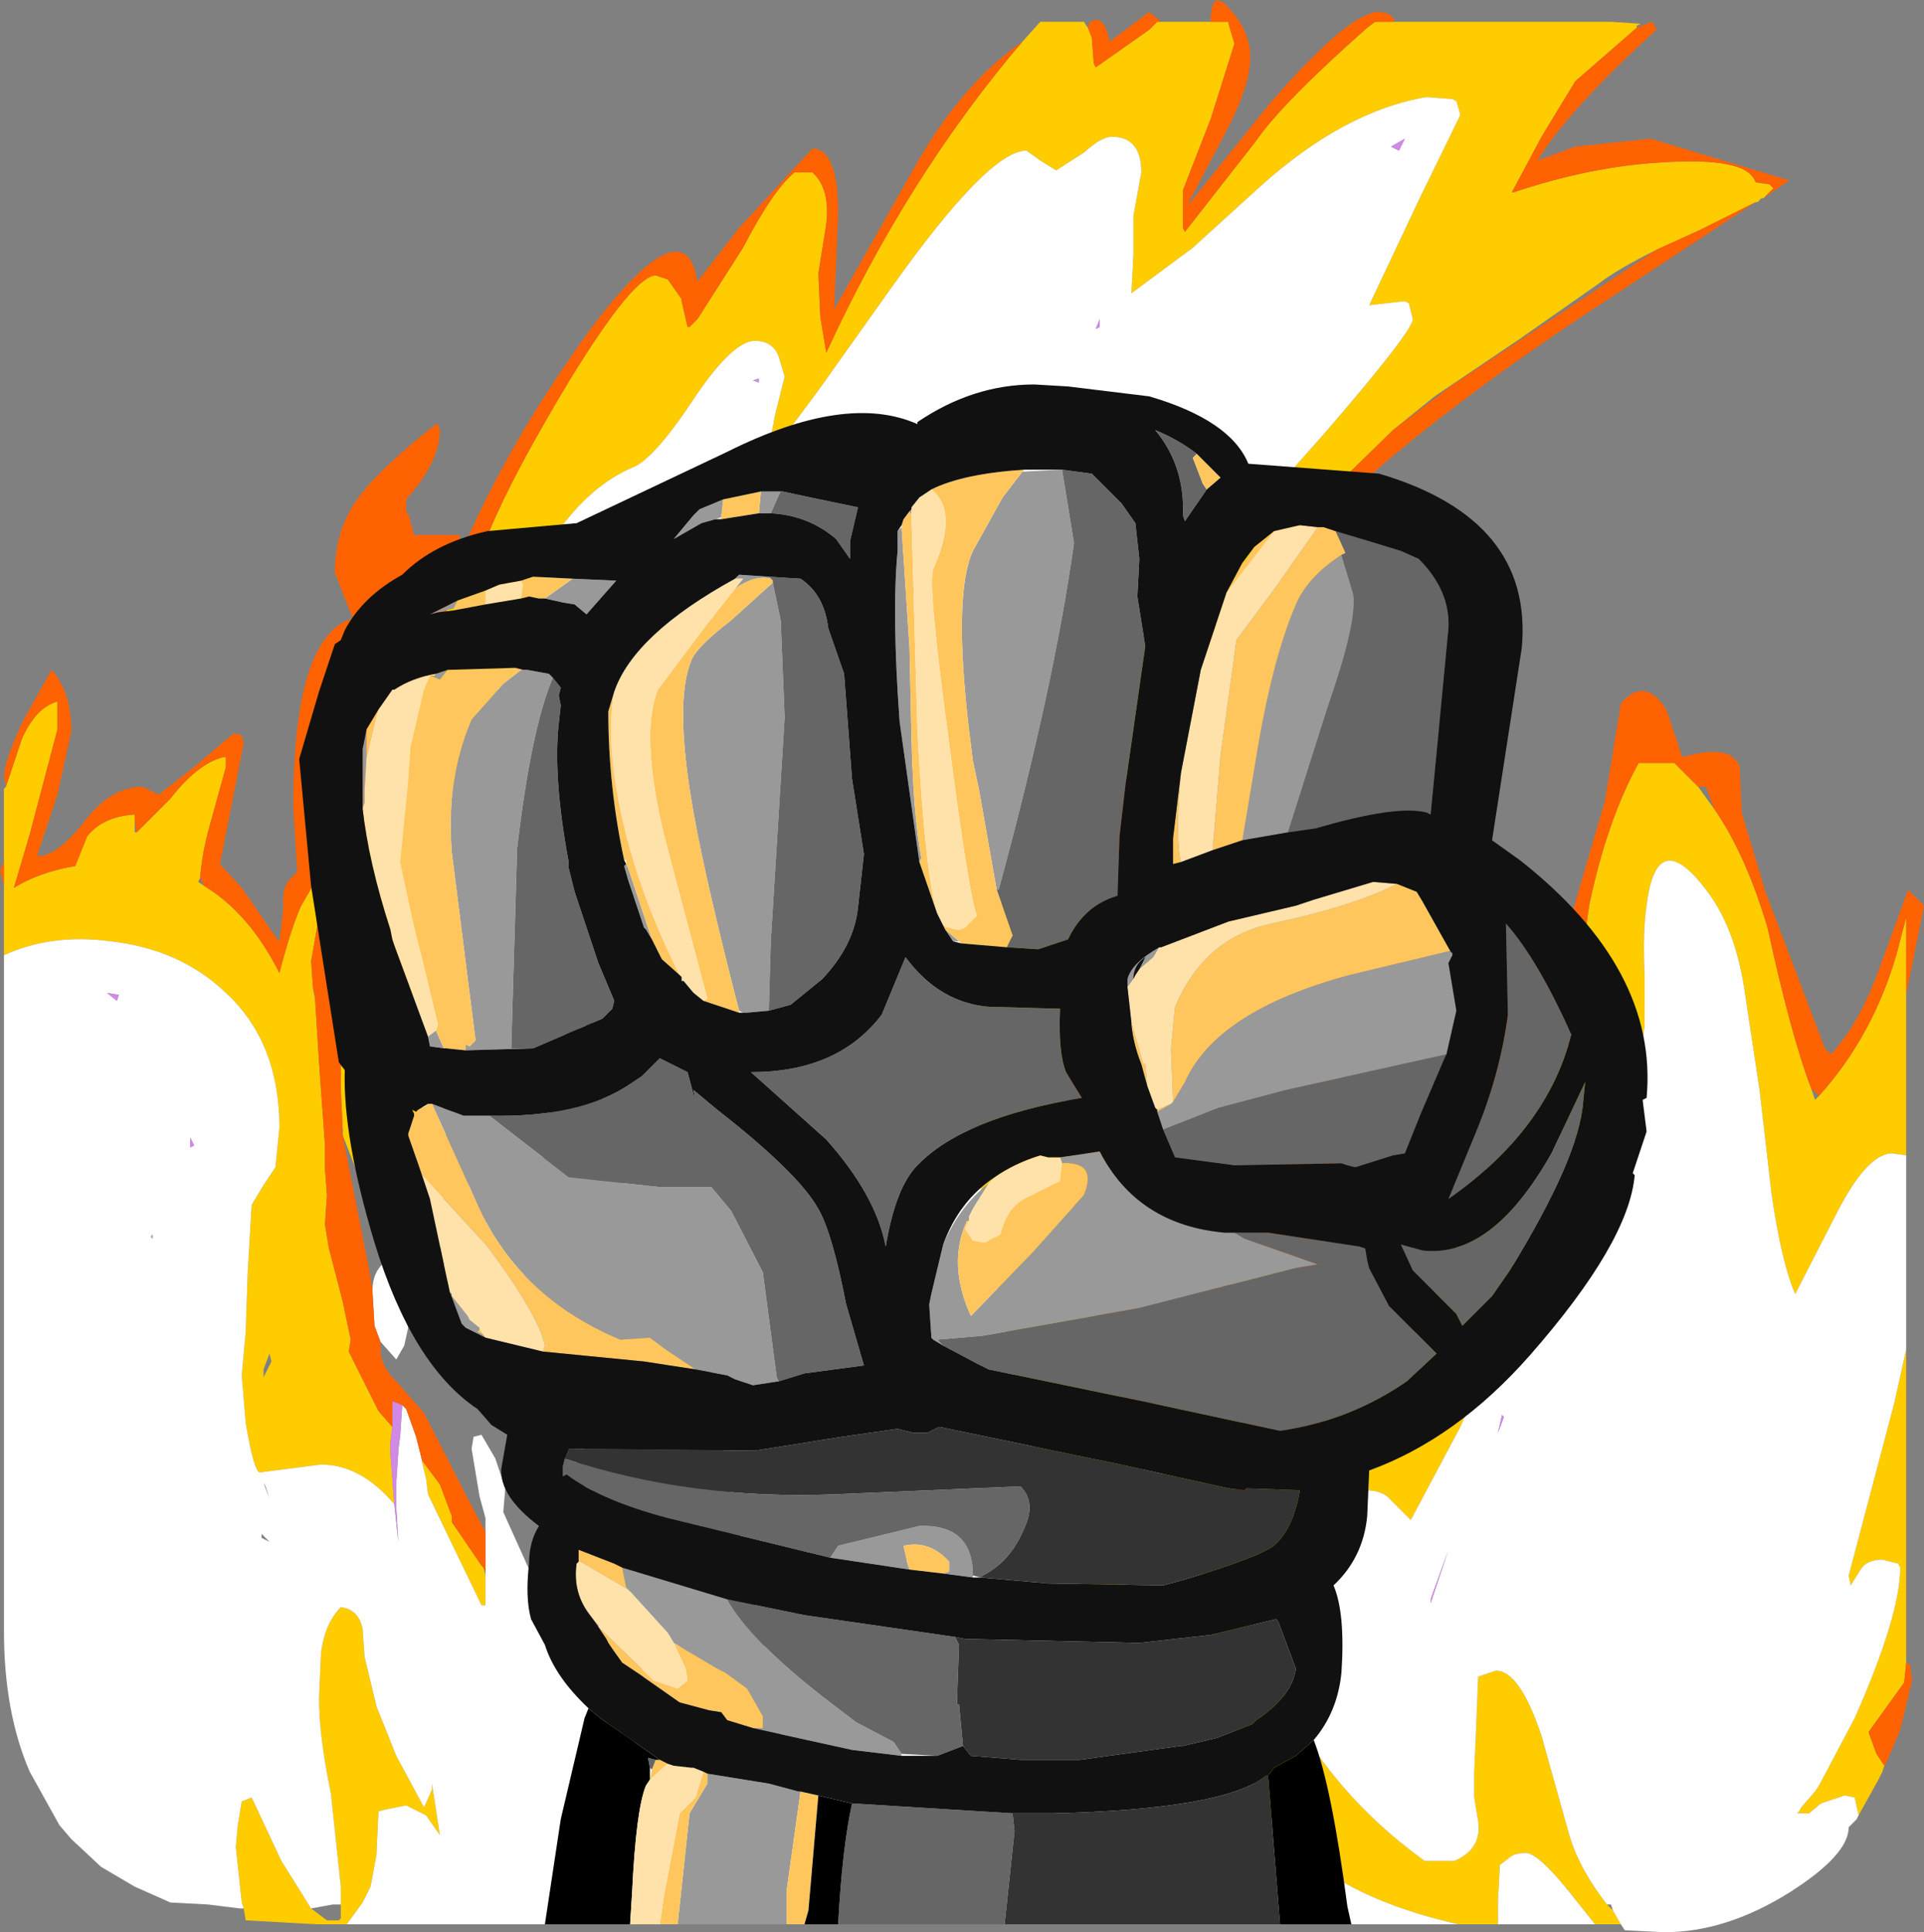 <?xml version="1.0" encoding="UTF-8" standalone="no"?>
<svg xmlns:ffdec="https://www.free-decompiler.com/flash" xmlns:xlink="http://www.w3.org/1999/xlink" ffdec:objectType="shape" height="48.75px" width="48.55px" xmlns="http://www.w3.org/2000/svg">
  <rect width="100%" height="100%" fill="#808080" stroke="none"/>
  <g transform="matrix(1.0, 0.0, 0.0, 1.0, 0.1, 0.55)">
    <path d="M35.05 0.0 L40.1 0.0 40.55 0.0 41.3 0.05 41.2 0.1 41.2 0.15 39.65 1.5 38.8 2.9 38.05 4.3 38.1 4.3 Q40.05 3.65 41.8 3.55 44.0 3.4 44.2 4.05 L44.55 4.1 44.65 4.2 44.4 4.45 44.35 4.45 44.25 4.55 44.2 4.55 42.8 5.25 41.7 5.75 Q40.7 6.25 40.25 6.6 L38.25 8.0 36.1 9.45 35.05 10.3 32.85 12.45 30.35 15.5 Q28.4 17.9 27.5 21.85 26.9 24.45 26.85 27.0 L26.85 27.25 26.85 27.5 Q26.85 29.9 27.45 32.35 L28.6 36.0 29.25 34.3 29.7 33.3 Q30.05 32.6 30.55 32.2 L31.75 31.25 Q32.6 30.8 32.6 31.65 L32.35 32.3 31.85 33.5 Q31.05 35.4 31.05 37.1 L31.05 37.4 31.4 37.1 31.75 36.85 32.25 36.5 33.4 35.2 34.55 33.85 34.85 34.05 34.95 34.2 35.0 34.25 35.05 34.15 36.3 31.75 37.35 29.2 37.75 26.65 Q37.95 25.05 38.65 24.25 L39.15 25.05 39.35 25.8 39.5 25.8 40.0 22.3 Q40.45 20.15 41.25 18.7 L42.15 18.7 42.75 19.3 43.15 19.85 Q43.95 21.0 44.5 22.85 45.1 25.6 45.6 26.9 L45.7 27.2 45.8 27.1 Q47.15 25.6 47.75 23.55 L48.0 22.6 48.0 24.55 48.0 28.6 47.65 28.55 Q47.0 28.55 46.2 30.15 L45.2 32.1 Q44.85 31.3 44.6 29.55 L44.3 26.95 43.9 24.3 Q43.65 22.8 42.95 21.9 41.7 20.25 41.45 22.3 41.35 22.95 41.4 24.05 L41.4 25.35 41.0 28.0 40.65 30.6 40.5 30.6 Q40.55 29.75 40.25 29.0 39.85 28.1 39.25 28.1 38.35 28.1 38.15 30.1 L38.05 31.75 37.8 33.1 36.75 35.45 35.5 37.8 34.9 37.2 Q34.7 37.05 34.35 37.05 33.65 37.05 31.75 38.95 L31.3 39.4 Q31.55 40.7 32.1 41.9 33.35 44.6 35.85 46.4 L36.6 46.4 Q37.3 46.1 37.2 45.4 L37.1 44.8 37.1 44.15 37.15 43.0 37.2 41.75 37.35 41.7 37.65 41.6 Q38.25 41.6 38.8 43.25 L39.5 45.75 Q39.75 46.6 40.45 47.5 L40.6 47.65 40.8 48.0 40.15 48.0 39.75 47.5 Q38.75 46.2 38.4 46.2 38.1 46.2 37.95 46.35 L37.75 46.5 37.7 47.4 37.7 48.0 36.7 48.0 Q34.7 47.55 33.4 46.7 L32.5 45.95 Q31.5 44.85 31.05 43.0 L30.5 40.25 30.25 39.0 30.1 38.45 Q29.55 36.6 29.0 36.5 L28.9 36.5 28.65 36.55 28.45 36.6 28.3 36.7 28.15 38.9 28.05 40.3 27.95 40.3 27.7 40.35 Q26.35 38.15 25.35 33.4 24.35 28.7 24.35 25.2 24.35 24.0 26.6 18.6 L27.2 17.25 27.35 17.05 30.2 13.9 33.35 10.35 Q35.55 7.8 35.55 7.5 L35.45 7.1 35.35 7.05 34.45 7.15 35.7 4.5 36.75 2.35 36.65 2.0 36.55 1.95 35.9 1.9 Q33.8 2.25 31.65 4.2 L30.0 5.7 28.45 6.85 28.5 5.9 28.5 4.9 28.7 3.8 Q28.7 2.9 27.95 2.9 27.7 2.9 27.25 3.3 L26.55 3.75 26.15 3.5 25.8 3.25 Q24.85 3.25 22.4 6.7 L20.55 9.3 19.25 11.05 19.45 9.95 19.7 8.95 19.55 8.45 Q19.4 8.05 18.95 8.05 18.4 8.05 17.45 9.45 16.4 11.05 15.85 11.25 14.8 11.7 13.95 12.9 L13.75 13.2 13.75 13.35 13.1 15.35 13.05 15.5 12.15 17.55 11.65 18.65 11.55 19.0 11.45 19.0 11.35 19.3 10.65 23.1 10.55 23.35 Q10.3 23.9 10.3 24.95 L10.55 25.95 10.55 27.45 10.5 28.95 10.05 26.4 Q9.65 26.65 9.35 27.8 L9.25 28.15 9.1 28.8 9.05 29.2 9.0 29.25 8.55 28.1 8.55 28.0 8.5 26.95 Q8.5 23.35 9.1 21.1 9.35 20.1 9.7 19.4 L10.3 17.2 10.5 16.55 10.55 16.3 10.6 16.25 10.65 16.2 10.7 16.1 Q11.1 14.9 11.45 14.3 L11.55 14.15 11.95 13.6 12.3 12.85 12.25 12.85 Q12.85 11.4 14.3 9.0 15.9 6.4 16.45 6.4 L16.75 6.5 17.1 7.0 17.1 7.05 17.25 7.7 17.3 7.7 17.5 7.5 18.65 5.7 Q19.4 4.25 19.95 3.8 L20.4 3.8 Q20.85 4.2 20.75 5.1 L20.55 6.35 20.6 7.45 20.75 8.35 Q22.8 3.9 25.7 0.5 L26.15 0.0 27.25 0.0 27.35 0.15 27.45 0.4 27.5 1.05 27.55 1.15 28.9 0.2 29.1 0.0 29.2 0.0 30.45 0.0 30.9 0.0 30.9 0.05 31.05 0.55 30.45 2.45 29.75 4.25 29.75 5.2 29.8 5.3 31.6 3.0 Q32.25 2.05 34.4 0.15 L34.6 0.0 35.05 0.0 M48.0 33.5 L48.0 40.5 48.0 41.4 47.95 41.9 47.05 43.15 47.25 43.7 47.45 44.0 47.4 44.15 47.3 44.35 46.8 45.25 46.7 44.8 46.45 44.75 45.85 44.95 45.55 45.2 45.25 45.2 45.3 45.15 45.35 45.05 45.7 44.65 45.8 44.5 46.7 42.8 Q47.85 40.2 47.85 39.0 L47.8 38.9 47.4 38.8 Q47.0 38.8 46.85 39.05 L46.6 39.45 46.55 39.2 47.7 34.85 48.0 33.5 M8.65 48.0 L7.9 48.0 6.1 47.9 6.05 47.6 6.0 47.45 5.85 46.05 5.9 45.5 6.0 44.9 6.25 44.8 7.0 46.4 7.75 47.6 8.15 47.9 8.45 47.9 8.5 47.85 8.5 47.5 8.5 47.05 8.25 44.7 Q7.95 43.25 7.95 42.3 L8.0 41.15 Q8.1 40.4 8.5 40.0 8.95 40.05 9.05 40.55 L9.1 41.25 9.4 42.5 9.9 43.75 10.6 45.05 10.8 44.6 10.8 44.45 11.0 45.75 10.65 45.25 10.15 45.0 9.65 45.1 9.45 45.15 9.4 46.25 9.25 47.05 9.05 47.45 8.65 48.0 M0.0 23.55 L0.0 21.8 0.0 21.2 0.0 19.35 0.05 19.3 0.45 18.1 Q0.8 17.3 1.35 17.15 L1.35 17.85 0.65 20.5 0.25 21.85 Q0.9 21.45 1.8 21.3 L2.1 20.55 Q2.5 20.05 3.3 20.0 L3.3 20.15 3.3 20.45 3.35 20.45 4.2 19.6 Q4.9 18.7 5.55 18.55 L5.6 18.55 5.6 18.8 5.2 20.25 Q5.0 20.95 4.95 21.6 L4.9 21.7 5.05 21.8 Q6.2 22.5 6.95 24.0 7.25 22.85 7.5 22.3 L7.85 21.7 7.9 22.75 7.9 22.85 7.75 23.7 7.8 24.4 7.85 24.65 7.95 26.25 8.1 28.35 8.1 28.85 8.1 28.95 8.15 29.6 8.1 30.35 8.2 30.95 8.5 32.1 8.55 32.3 8.75 33.25 8.7 33.55 9.45 35.05 9.8 35.45 9.75 35.85 9.75 36.05 9.75 36.1 9.85 37.4 Q9.0 36.4 8.0 36.4 L6.45 36.6 Q6.3 36.55 6.1 35.35 L6.0 34.15 6.1 33.05 6.15 31.55 6.25 29.85 6.55 29.35 6.85 28.9 6.95 27.9 Q6.95 25.75 5.6 24.5 4.45 23.4 2.7 23.2 1.2 23.0 0.0 23.55 M15.8 43.45 Q15.5 43.4 14.95 42.5 L15.5 43.05 15.8 43.45 M12.15 39.2 L12.15 39.95 12.05 39.95 11.35 38.5 10.7 37.15 10.65 36.75 10.55 36.35 10.55 36.3 11.0 36.9 11.3 37.7 11.3 37.85 12.05 38.95 12.1 39.0 12.15 39.2 M6.7 33.6 L6.55 34.0 6.55 34.2 6.75 33.8 6.7 33.6" fill="#ffcc00" fill-rule="evenodd" stroke="none"/>
    <path d="M48.0 28.6 L48.0 33.5 47.7 34.85 46.55 39.2 46.6 39.45 46.85 39.05 Q47.0 38.8 47.4 38.8 L47.8 38.9 47.85 39.0 Q47.85 40.2 46.7 42.8 L45.8 44.5 45.7 44.65 45.35 45.05 45.3 45.15 45.25 45.2 45.55 45.2 45.85 44.95 46.45 44.75 46.7 44.8 46.8 45.25 46.75 45.35 46.55 45.55 Q46.55 46.25 45.05 47.2 43.45 48.2 41.9 48.2 L40.9 48.15 40.8 48.0 40.6 47.65 40.55 47.5 40.45 47.5 Q39.75 46.6 39.5 45.75 L38.8 43.25 Q38.25 41.6 37.65 41.6 L37.35 41.7 37.2 41.75 37.15 43.0 37.1 44.15 37.1 44.8 37.2 45.4 Q37.3 46.1 36.6 46.4 L35.85 46.4 Q33.35 44.6 32.1 41.9 31.55 40.7 31.3 39.4 L31.75 38.95 Q33.65 37.05 34.35 37.05 34.7 37.05 34.9 37.2 L35.5 37.8 36.75 35.45 37.8 33.1 38.05 31.75 38.15 30.1 Q38.35 28.1 39.25 28.1 39.85 28.1 40.25 29.0 40.55 29.75 40.5 30.6 L40.65 30.6 41.0 28.0 41.4 25.35 41.4 24.05 Q41.35 22.95 41.45 22.3 41.7 20.25 42.95 21.9 43.65 22.8 43.9 24.3 L44.3 26.95 44.6 29.55 Q44.85 31.3 45.2 32.1 L46.2 30.15 Q47.0 28.55 47.65 28.55 L48.0 28.6 M40.15 48.0 L37.7 48.0 37.7 47.4 37.75 46.5 37.95 46.35 Q38.1 46.2 38.4 46.2 38.75 46.2 39.75 47.5 L40.15 48.0 M36.7 48.0 L8.65 48.0 9.05 47.45 9.25 47.05 9.4 46.25 9.45 45.15 9.65 45.1 10.15 45.0 10.65 45.25 11.0 45.75 10.8 44.45 10.8 44.6 10.6 45.05 9.9 43.75 9.4 42.5 9.1 41.25 9.05 40.55 Q8.95 40.05 8.5 40.0 8.1 40.4 8.0 41.15 L7.95 42.3 Q7.95 43.25 8.25 44.7 L8.5 47.05 8.5 47.5 8.3 47.5 7.75 47.6 7.0 46.4 6.25 44.8 6.0 44.9 5.9 45.5 5.85 46.05 6.0 47.45 6.05 47.6 5.95 47.6 5.15 47.5 4.2 47.45 3.3 47.05 2.45 46.55 1.7 45.85 1.4 45.5 0.65 44.15 Q0.0 42.65 0.0 40.6 L0.0 40.5 0.0 23.55 Q1.2 23.0 2.7 23.2 4.45 23.4 5.6 24.5 6.95 25.75 6.95 27.9 L6.85 28.9 6.55 29.35 6.25 29.85 6.15 31.55 6.1 33.05 6.0 34.15 6.1 35.35 Q6.3 36.55 6.45 36.6 L8.0 36.4 Q9.0 36.4 9.85 37.4 L9.95 38.35 9.9 37.5 9.9 36.85 9.95 36.1 9.95 36.05 10.0 35.65 10.05 34.9 10.15 35.0 10.4 35.7 10.55 36.3 10.55 36.35 10.65 36.75 10.7 37.15 11.35 38.5 12.05 39.95 12.15 39.95 12.15 39.2 12.15 39.1 12.15 38.1 12.15 37.75 12.0 37.2 11.8 36.0 11.85 35.7 12.05 35.65 12.4 36.25 12.65 37.0 12.6 37.6 13.75 40.15 14.95 42.5 Q15.5 43.4 15.8 43.45 L16.1 43.35 16.15 43.25 16.2 42.2 16.0 40.9 15.8 39.6 15.85 39.25 16.3 39.4 17.4 41.7 Q18.45 43.75 19.05 43.75 19.4 43.75 19.55 43.45 L19.65 43.0 19.05 40.35 18.35 37.2 17.75 33.6 Q17.3 31.35 16.85 31.35 L16.5 31.4 16.4 31.5 16.35 33.1 15.55 29.2 15.0 26.75 14.85 25.3 14.8 25.1 14.65 25.4 14.55 25.4 Q14.05 25.4 13.85 26.15 L13.8 26.6 13.75 27.8 13.6 28.75 13.4 31.1 13.05 31.8 12.85 31.8 12.3 30.7 12.25 30.65 12.1 30.0 Q11.8 28.85 11.85 28.15 L11.8 28.05 11.8 29.55 11.75 29.45 11.35 27.55 11.05 26.8 11.05 27.0 11.15 28.05 11.1 29.3 11.0 31.0 10.9 31.05 10.5 28.95 10.55 27.45 10.55 25.95 10.3 24.95 Q10.3 23.9 10.55 23.35 L10.65 23.1 11.35 19.3 11.45 19.0 11.55 19.0 11.65 18.65 12.15 17.55 13.05 15.5 13.1 15.35 13.75 13.35 13.75 13.2 13.95 12.9 Q14.8 11.7 15.85 11.25 16.4 11.05 17.45 9.45 18.4 8.05 18.95 8.05 19.4 8.05 19.55 8.45 L19.7 8.95 19.45 9.95 19.25 11.05 20.55 9.3 22.4 6.7 Q24.85 3.25 25.8 3.25 L26.15 3.5 26.55 3.75 27.25 3.3 Q27.7 2.9 27.95 2.9 28.7 2.9 28.7 3.8 L28.5 4.9 28.5 5.9 28.45 6.85 30.0 5.7 31.65 4.2 Q33.8 2.25 35.9 1.9 L36.55 1.95 36.65 2.0 36.75 2.35 35.7 4.5 34.45 7.15 35.35 7.05 35.45 7.1 35.55 7.5 Q35.55 7.8 33.35 10.35 L30.2 13.9 27.35 17.05 27.2 17.25 26.6 18.6 Q24.35 24.0 24.35 25.2 24.35 28.7 25.35 33.4 26.35 38.15 27.7 40.35 L27.95 40.3 28.05 40.3 28.15 38.9 28.3 36.7 28.45 36.6 28.65 36.55 28.9 36.5 29.0 36.5 Q29.55 36.6 30.1 38.45 L30.25 39.0 30.5 40.25 31.05 43.0 Q31.5 44.85 32.5 45.95 L33.4 46.7 Q34.7 47.55 36.7 48.0 M35.35 2.95 L35.0 3.15 35.2 3.25 35.3 3.05 35.35 2.95 M27.65 7.7 L27.65 7.5 27.55 7.75 27.65 7.7 M19.05 9.0 L18.9 9.05 19.05 9.1 19.05 9.0 M2.6 24.5 L2.85 24.7 2.9 24.55 2.6 24.5 M11.7 22.7 L11.65 22.6 11.6 22.5 11.55 22.65 11.7 22.7 M13.75 33.75 L14.4 34.8 14.7 35.9 14.6 36.1 14.45 36.2 14.5 36.3 14.45 36.35 14.2 36.35 14.2 36.15 Q13.9 36.0 13.65 35.15 L13.4 34.15 13.5 33.85 13.75 33.75 M11.2 31.75 L11.15 31.85 11.0 31.9 10.95 31.35 11.15 31.35 Q11.25 31.1 11.25 31.5 L11.2 31.75 M11.15 32.9 L11.25 32.9 11.7 34.5 11.55 34.55 11.35 33.85 11.15 33.15 11.15 32.9 M14.65 36.95 L14.75 36.95 15.0 37.25 14.95 37.3 15.1 37.6 14.9 37.85 14.7 37.3 14.7 37.25 14.6 37.1 14.65 36.95 M9.3 32.0 Q9.3 31.55 9.6 31.3 L10.0 32.15 10.2 32.95 10.1 33.4 9.9 33.75 9.5 33.3 9.35 32.9 9.3 32.05 9.3 32.0 M3.75 30.7 L3.75 30.6 3.7 30.65 3.75 30.7 M4.8 28.35 L4.7 28.15 4.7 28.4 4.8 28.35 M6.6 37.0 L6.7 37.25 6.6 36.95 6.55 36.85 6.6 37.0 M6.7 38.35 L6.5 38.15 6.5 38.25 6.7 38.35 M37.85 35.2 L37.8 35.15 37.7 35.6 37.85 35.2 M36.45 38.55 L36.0 39.8 36.0 39.9 36.45 38.55" fill="#ffffff" fill-rule="evenodd" stroke="none"/>
    <path d="M11.8 29.55 L11.8 28.05 11.85 28.15 Q11.8 28.85 12.1 30.0 L12.25 30.65 11.8 29.55 M12.85 31.8 L13.05 31.8 12.9 32.0 12.85 31.8 M10.05 34.9 L10.0 35.65 9.95 36.05 9.95 36.1 9.9 36.85 9.9 37.5 9.95 38.35 9.85 37.4 9.75 36.1 9.75 36.05 9.75 35.85 9.8 35.45 9.8 34.8 10.05 34.9 M35.35 2.95 L35.3 3.05 35.2 3.25 35.0 3.15 35.35 2.95 M19.05 9.0 L19.05 9.1 18.9 9.05 19.05 9.0 M27.65 7.7 L27.55 7.75 27.65 7.5 27.65 7.7 M2.6 24.5 L2.9 24.55 2.85 24.7 2.6 24.5 M11.7 22.7 L11.55 22.65 11.6 22.5 11.65 22.6 11.7 22.7 M4.8 28.35 L4.7 28.4 4.7 28.15 4.8 28.35 M3.75 30.7 L3.7 30.65 3.75 30.6 3.75 30.7 M37.85 35.2 L37.7 35.6 37.8 35.15 37.85 35.2 M36.45 38.55 L36.0 39.9 36.0 39.8 36.45 38.55" fill="#d08ae6" fill-rule="evenodd" stroke="none"/>
    <path d="M30.45 0.0 Q30.45 -0.9 30.95 -0.3 31.45 0.25 31.45 0.9 31.45 1.6 30.85 2.75 L29.9 4.55 29.9 4.6 31.95 2.05 Q33.95 -0.25 34.7 -0.25 L34.95 -0.2 35.1 -0.05 35.05 0.0 34.6 0.0 34.4 0.15 Q32.25 2.05 31.6 3.0 L29.8 5.3 29.75 5.2 29.75 4.25 30.45 2.45 31.05 0.55 30.9 0.05 30.9 0.0 30.45 0.0 M41.2 0.15 L41.6 0.0 41.7 0.2 Q39.45 2.25 38.7 3.5 L39.65 3.15 41.55 2.95 45.05 4.0 44.4 4.45 44.65 4.2 44.55 4.1 44.2 4.05 Q44.0 3.4 41.8 3.55 40.05 3.65 38.1 4.3 L38.05 4.3 38.8 2.9 39.65 1.5 41.2 0.15 M44.2 4.55 L40.1 7.25 Q34.4 11.0 31.5 14.4 27.55 19.0 27.55 26.0 27.55 27.3 28.85 34.1 L28.9 34.1 Q28.7 33.6 29.3 33.0 L30.2 32.0 Q30.35 31.55 31.3 30.95 L32.25 29.95 Q32.55 28.0 33.45 25.6 L33.85 27.05 33.6 28.75 33.3 30.4 33.5 32.1 Q33.5 32.75 32.95 33.55 L32.05 35.1 31.9 35.85 31.9 36.0 33.55 34.35 Q34.45 33.3 34.4 32.35 L34.65 32.25 Q35.1 32.25 35.15 32.75 L35.15 33.4 Q36.65 31.5 37.25 28.15 37.95 24.1 38.6 22.7 L39.0 22.7 39.0 24.45 40.4 19.65 40.8 17.2 Q41.4 16.5 41.95 17.35 L42.35 18.55 Q43.6 18.2 43.8 18.8 L43.85 19.95 44.45 21.95 45.95 25.9 46.1 26.05 Q46.8 25.3 47.3 23.95 L48.05 21.9 48.45 22.3 48.0 24.55 48.0 22.6 47.75 23.55 Q47.15 25.6 45.8 27.1 L45.6 26.9 Q45.1 25.6 44.5 22.85 43.95 21.0 43.15 19.85 L42.95 19.3 42.75 19.3 42.15 18.7 41.25 18.7 Q40.45 20.15 40.0 22.3 L39.5 25.8 39.35 25.8 39.15 25.05 38.65 24.25 Q37.95 25.05 37.75 26.65 L37.35 29.2 36.3 31.75 35.05 34.15 34.95 34.2 34.85 34.05 34.55 33.85 33.4 35.2 32.25 36.5 31.75 36.85 31.4 37.1 31.05 37.4 31.05 37.1 Q31.05 35.4 31.85 33.5 L32.35 32.3 32.6 31.65 Q32.6 30.8 31.75 31.25 L30.55 32.2 Q30.05 32.6 29.7 33.3 L29.25 34.3 28.6 36.0 27.45 32.35 Q26.85 29.9 26.85 27.5 L26.85 27.25 26.9 27.25 26.85 27.0 Q26.9 24.45 27.5 21.85 28.4 17.9 30.35 15.5 L32.85 12.45 35.05 10.3 36.5 9.2 41.7 5.75 42.8 5.25 44.2 4.55 M48.0 41.4 L48.1 41.45 48.15 41.85 47.85 43.1 47.4 44.15 47.45 44.0 47.25 43.7 47.05 43.15 47.95 41.9 48.0 41.4 M0.0 21.8 L-0.1 21.4 0.0 21.2 0.0 21.8 M0.05 19.3 L0.0 19.05 Q0.0 18.65 0.5 17.6 L1.2 16.35 Q1.7 16.9 1.7 17.9 L1.35 19.5 0.85 21.0 0.85 21.05 Q1.35 21.05 2.05 20.15 2.7 19.3 3.5 19.3 L3.7 19.4 3.9 19.5 4.8 18.8 5.8 17.95 6.0 18.0 6.05 18.2 5.45 21.25 6.0 21.85 6.9 23.15 6.95 23.2 7.05 22.35 Q7.0 21.8 7.25 21.6 L7.4 21.45 7.3 19.8 Q7.3 15.5 8.8 15.05 L8.35 13.9 Q8.35 12.8 8.95 12.0 9.45 11.3 10.9 10.15 L10.95 10.15 11.0 10.3 Q11.0 11.1 10.15 12.05 L10.15 12.4 10.2 12.4 10.35 12.95 11.5 12.95 11.5 13.5 Q12.7 10.6 14.95 7.55 17.2 4.65 17.5 6.55 L18.55 5.2 20.4 3.2 Q21.05 3.2 21.05 4.85 L20.95 7.25 23.1 3.45 Q24.25 1.5 25.7 0.5 22.8 3.9 20.75 8.35 L20.6 7.45 20.55 6.35 20.75 5.1 Q20.85 4.2 20.4 3.8 L19.95 3.8 Q19.4 4.25 18.65 5.7 L17.5 7.5 17.3 7.7 17.25 7.7 17.1 7.05 17.1 7.0 16.75 6.5 16.75 6.45 16.75 6.5 16.45 6.4 Q15.9 6.4 14.3 9.0 12.85 11.4 12.25 12.85 L12.3 12.85 11.95 13.6 11.55 14.15 11.45 14.3 Q11.1 14.9 10.7 16.1 L10.65 16.2 10.6 16.25 10.55 16.3 10.5 16.55 10.3 17.2 9.7 19.4 Q9.35 20.1 9.1 21.1 8.5 23.35 8.5 26.95 L8.55 28.0 8.5 27.85 9.2 31.4 9.3 32.0 9.3 32.05 9.35 32.9 9.5 33.3 9.5 33.4 9.5 33.5 Q9.5 33.85 9.8 34.2 L9.9 34.3 10.6 35.1 11.7 37.25 12.15 38.1 12.15 39.1 12.1 39.0 12.05 38.95 11.3 37.85 11.3 37.7 11.0 36.9 10.55 36.3 10.4 35.7 10.15 35.0 10.05 34.9 9.8 34.8 9.8 35.45 9.45 35.05 8.7 33.55 8.75 33.25 8.55 32.3 8.5 32.1 8.2 30.95 8.1 30.35 8.15 29.6 8.1 28.95 8.1 28.85 8.1 28.35 7.95 26.25 7.85 24.65 7.85 24.55 7.8 24.4 7.75 23.7 7.9 22.85 7.9 22.75 7.85 21.7 7.5 22.3 Q7.25 22.85 6.95 24.0 6.2 22.5 5.05 21.8 L4.95 21.6 Q5.0 20.95 5.2 20.25 L5.6 18.8 5.6 18.55 5.55 18.55 Q4.9 18.7 4.2 19.6 L3.35 20.45 3.3 20.15 3.3 20.0 Q2.5 20.05 2.1 20.55 L1.8 21.3 Q0.9 21.45 0.25 21.85 L0.65 20.5 1.35 17.85 1.35 17.15 Q0.8 17.3 0.45 18.1 L0.05 19.3 M27.35 0.15 L27.4 0.0 27.55 -0.05 Q27.8 -0.05 27.9 0.5 L28.9 -0.25 29.2 0.0 29.1 0.0 28.9 0.2 27.55 1.15 27.5 1.05 27.45 0.4 27.35 0.15 M9.05 16.9 L8.95 16.9 8.9 17.4 8.95 17.4 9.05 16.9 M8.45 22.7 L8.45 21.8 8.4 21.9 8.4 22.7 8.45 22.7" fill="#ff6200" fill-rule="evenodd" stroke="none"/>
    <path d="M17.75 44.2 L19.3 44.45 20.05 44.65 20.1 44.65 19.75 47.15 19.75 48.0 17.0 48.0 17.3 45.2 17.75 44.45 17.75 44.2 M19.35 12.4 L19.05 12.4 19.1 11.85 19.6 11.85 19.55 11.95 19.35 12.4 M17.95 12.55 L17.6 12.65 16.9 13.05 17.4 12.45 17.55 12.3 18.15 12.05 18.1 12.5 17.95 12.55 M22.9 12.3 L22.9 12.25 22.9 12.45 22.85 12.35 22.9 12.3 M23.95 23.2 L23.75 22.9 24.1 23.2 23.95 23.2 M23.1 21.2 L22.6 17.65 Q22.4 14.9 22.55 13.35 L22.55 13.3 22.55 12.85 22.65 12.75 22.85 15.8 22.9 18.1 Q22.95 20.05 23.15 21.1 L23.1 21.2 M25.7 11.35 L26.7 11.3 27.0 13.15 Q26.5 16.75 25.1 21.9 L25.05 21.9 24.6 19.35 24.45 18.65 24.35 17.85 Q23.95 14.45 24.45 13.35 L25.2 12.0 25.7 11.35 M19.3 14.0 L19.35 14.05 Q18.95 13.95 18.45 14.3 L18.65 14.05 18.45 14.05 18.55 13.95 19.3 14.0 M19.4 14.15 L19.6 15.1 19.7 17.55 19.35 23.2 19.3 24.95 18.75 25.0 18.65 25.0 18.55 24.95 Q17.7 21.65 17.4 19.95 16.9 17.15 17.35 16.1 17.5 15.75 18.35 15.1 L19.4 14.15 M16.35 23.15 L16.2 22.9 16.15 22.85 15.75 21.65 15.65 21.3 15.7 21.25 15.75 21.35 16.35 23.15 M32.4 20.45 L31.25 20.65 31.6 18.55 Q32.0 16.1 32.6 14.7 32.9 14.0 33.75 13.45 L34.05 14.45 Q34.15 15.15 33.4 17.3 L32.4 20.45 M28.5 24.15 L28.35 24.35 28.35 24.15 Q28.45 23.75 29.15 23.35 L29.0 23.6 28.65 23.9 28.8 23.6 Q28.5 23.8 28.5 24.15 M29.45 27.3 L29.5 27.25 29.8 26.75 Q30.6 24.95 33.95 24.05 L36.45 23.45 36.55 23.5 36.55 23.55 36.45 23.75 36.65 24.95 36.4 26.05 32.35 26.95 30.65 27.4 29.25 27.95 29.1 27.5 29.45 27.3 M9.15 18.55 L9.1 19.4 9.1 19.7 9.05 19.85 9.05 18.35 9.15 17.85 9.15 18.55 M10.7 25.6 L10.9 25.45 11.1 25.9 10.75 25.85 10.7 25.6 M10.75 16.5 L10.85 16.5 10.9 16.45 11.05 16.4 11.2 16.35 11.0 16.6 10.75 16.5 M13.2 16.35 L13.75 16.45 13.85 16.55 Q13.3 17.85 12.95 20.85 L12.8 25.9 13.35 25.9 11.65 25.95 11.65 25.8 11.75 25.85 11.9 25.7 11.3 20.95 Q11.15 19.1 11.8 17.6 L12.6 16.7 13.05 16.35 13.2 16.35 M10.95 14.9 L10.75 14.95 11.45 14.6 11.35 14.8 10.95 14.9 M14.35 14.05 L15.45 14.1 14.7 14.95 14.4 14.7 14.1 14.65 13.65 14.55 14.35 14.05 M19.55 34.3 L18.9 34.4 18.45 34.25 18.25 34.15 17.45 34.0 16.7 33.5 16.3 33.2 15.55 33.25 Q13.05 32.2 12.0 29.95 L10.8 27.3 11.6 27.6 12.25 27.6 14.25 29.15 16.55 29.4 17.85 29.4 18.35 30.0 19.15 31.55 19.5 34.2 19.55 34.3 M12.15 33.2 L11.65 32.95 11.55 32.85 11.3 32.15 11.7 32.65 11.75 32.75 12.0 32.95 12.0 33.0 11.95 33.05 12.05 33.1 12.15 33.2 M24.45 39.25 L23.7 39.15 23.85 39.1 23.85 38.85 Q23.35 38.3 22.7 38.45 L22.8 38.9 22.85 39.05 20.85 38.75 21.05 38.45 23.1 37.95 Q24.45 37.9 24.45 39.2 L24.45 39.25 M22.65 43.75 L21.4 43.6 18.9 43.05 19.15 43.05 19.15 42.75 18.75 42.05 18.2 41.65 18.0 41.55 16.9 40.9 16.75 40.65 15.75 39.55 15.7 39.5 15.6 39.0 18.25 39.8 Q18.8 40.8 20.65 42.25 L21.5 42.9 22.45 43.4 22.65 43.7 22.65 43.75 M15.0 40.5 L14.9 40.35 15.0 40.45 15.0 40.5 M23.45 33.25 L23.4 33.2 23.4 33.15 23.35 32.4 23.35 32.35 23.4 32.1 23.7 30.85 Q24.1 29.9 24.85 29.3 L24.45 29.95 24.35 30.15 24.35 30.25 24.3 30.25 Q23.8 31.35 24.4 32.65 L25.95 31.05 27.25 29.6 Q27.6 28.75 26.7 28.8 L26.65 28.65 27.65 28.5 Q28.6 30.35 30.8 30.55 L31.05 30.55 31.3 30.7 33.15 31.35 32.55 31.45 28.65 32.45 24.7 33.15 23.55 33.25 23.7 33.4 23.45 33.25" fill="#999999" fill-rule="evenodd" stroke="none"/>
    <path d="M21.4 44.95 L25.45 45.2 25.5 45.65 25.25 48.0 21.05 48.0 Q21.15 46.1 21.4 44.95 M19.6 11.85 L19.65 11.85 20.35 12.0 21.55 12.25 21.35 13.1 21.35 13.55 21.0 13.05 Q20.3 12.45 19.35 12.4 L19.55 11.95 19.6 11.85 M26.7 11.3 L27.45 11.4 28.2 12.15 28.55 12.65 28.65 13.55 28.6 14.5 28.8 15.75 28.3 19.25 28.15 20.55 28.1 22.05 Q27.25 22.3 26.85 23.15 L26.1 23.4 25.3 23.35 25.45 23.05 25.05 21.9 25.1 21.9 Q26.5 16.75 27.0 13.15 L26.7 11.3 M30.35 11.8 L29.8 12.6 29.75 12.45 Q29.8 11.2 29.05 10.3 29.65 10.55 30.1 10.9 L30.0 11.0 30.25 11.65 30.35 11.8 M19.3 14.0 L20.1 14.05 Q20.7 14.45 20.8 15.3 L21.2 16.45 21.4 19.1 21.7 21.0 21.55 22.35 Q21.45 23.3 20.65 24.15 L19.85 24.8 19.3 24.95 19.35 23.2 19.7 17.55 19.6 15.1 19.4 14.15 19.4 14.1 19.35 14.05 19.3 14.0 M33.6 12.85 L34.6 13.15 35.25 13.35 35.7 13.55 Q36.5 14.35 36.45 15.3 L36.15 18.45 36.0 20.0 35.9 19.95 Q35.15 19.75 33.1 20.35 L32.4 20.45 33.4 17.3 Q34.15 15.15 34.05 14.45 L33.75 13.45 33.85 13.4 33.6 12.85 M13.85 16.55 L14.05 16.8 14.0 17.0 14.05 17.25 14.0 17.7 Q13.85 19.05 14.25 21.2 L14.25 21.35 14.4 21.95 15.0 23.75 15.4 24.7 15.35 24.9 15.1 25.15 13.35 25.9 12.8 25.9 12.95 20.85 Q13.3 17.85 13.85 16.55 M12.25 27.6 Q14.55 27.65 15.8 26.8 L16.1 26.6 16.55 26.15 17.25 26.5 17.45 27.25 17.4 26.95 18.0 27.45 Q20.05 29.05 20.55 29.95 20.9 30.55 21.25 32.35 L21.7 33.9 20.2 34.1 19.55 34.3 19.5 34.2 19.15 31.55 18.35 30.0 17.85 29.4 16.55 29.4 14.25 29.15 12.25 27.6 M20.85 38.75 L16.75 37.75 Q15.05 37.3 14.2 36.65 L14.1 36.7 14.1 36.45 14.15 36.25 Q17.3 37.3 21.0 37.15 L25.65 36.95 Q26.05 37.35 25.75 38.0 25.4 38.85 24.7 39.2 L24.65 39.25 24.45 39.2 Q24.45 37.9 23.1 37.95 L21.05 38.45 20.85 38.75 M18.25 39.8 L20.2 40.2 24.0 40.75 24.1 40.95 24.05 42.3 24.05 42.45 24.1 42.45 24.2 43.5 23.55 43.75 22.65 43.7 22.45 43.4 21.5 42.9 20.65 42.25 Q18.8 40.8 18.25 39.8 M16.35 44.1 L16.3 44.05 16.25 43.8 16.45 43.85 16.35 44.1 M39.85 27.25 Q39.75 28.65 38.0 31.5 L37.55 32.15 36.8 32.9 36.65 32.6 35.55 31.5 35.25 30.85 35.8 31.0 Q37.55 31.2 39.05 28.55 L39.9 26.75 39.85 27.25 M37.15 28.0 Q37.75 26.55 37.95 25.05 L37.9 22.75 Q38.7 23.65 39.55 25.55 38.95 27.95 36.45 29.7 L37.15 28.0 M36.4 26.05 L36.35 26.15 35.75 27.55 35.35 28.55 35.05 28.6 34.1 28.9 33.9 28.85 33.75 28.8 31.05 28.85 29.55 28.65 29.25 27.95 30.65 27.4 32.35 26.95 36.4 26.05 M31.05 30.55 L31.35 30.55 31.9 30.55 34.2 30.9 34.35 30.95 34.4 31.25 34.45 31.45 34.95 32.4 36.15 33.6 35.4 34.3 Q33.95 35.3 32.2 35.55 L28.95 34.85 24.85 34.0 24.55 33.85 23.7 33.4 23.55 33.25 24.7 33.15 28.65 32.45 32.55 31.45 33.15 31.35 31.3 30.7 31.05 30.55 M26.8 26.5 L27.2 27.15 Q24.2 27.65 23.05 28.85 22.5 29.4 22.25 30.9 22.0 29.6 20.75 28.2 L18.85 26.5 Q21.05 26.5 22.15 25.05 L22.75 23.6 Q23.6 24.75 24.85 24.85 L26.65 24.9 Q26.6 26.0 26.8 26.5" fill="#666666" fill-rule="evenodd" stroke="none"/>
    <path d="M16.55 43.85 L16.75 43.95 16.3 44.35 16.35 44.1 16.45 43.85 16.55 43.85 M17.65 44.15 L17.75 44.2 17.75 44.45 17.3 45.2 17.0 48.0 16.55 48.0 16.65 47.3 17.05 45.2 17.45 44.8 17.65 44.15 M20.1 44.65 L20.55 44.75 20.3 47.65 20.2 48.0 19.75 48.0 19.75 47.15 20.1 44.65 M19.05 12.4 L18.1 12.55 18.1 12.5 18.15 12.05 19.1 11.85 19.05 12.4 M22.9 12.25 L22.9 12.3 22.9 12.25 M22.85 12.35 L22.9 12.45 23.05 17.9 Q23.25 21.55 23.55 22.5 L23.1 21.2 23.15 21.1 Q22.95 20.05 22.9 18.1 L22.85 15.8 22.65 12.75 22.65 12.7 22.7 12.55 22.85 12.35 M23.4 11.8 Q24.2 11.4 25.75 11.3 L25.7 11.35 25.2 12.0 24.45 13.35 Q23.95 14.45 24.35 17.85 L24.45 18.65 24.6 19.35 25.05 21.9 25.45 23.05 25.3 23.35 24.15 23.25 24.1 23.2 23.75 22.9 23.7 22.8 Q24.15 23.0 24.3 22.8 L24.55 22.55 Q24.35 22.05 23.85 18.2 23.3 14.15 23.45 13.8 24.1 12.35 23.4 11.8 M30.1 10.9 L30.3 11.1 30.7 11.5 30.35 11.8 30.25 11.65 30.0 11.0 30.1 10.9 M19.35 14.05 L19.4 14.1 19.4 14.15 18.35 15.1 Q17.5 15.75 17.35 16.1 16.9 17.15 17.4 19.95 17.7 21.65 18.55 24.95 L18.55 25.0 17.65 24.7 17.75 24.65 16.65 20.5 Q16.05 17.95 16.5 16.85 L17.7 15.25 18.45 14.3 Q18.95 13.95 19.35 14.05 M17.05 24.05 L16.6 23.65 16.55 23.55 16.35 23.15 15.75 21.35 15.7 21.25 15.7 21.15 15.65 21.15 Q15.25 19.3 15.25 17.4 L15.4 16.9 Q15.2 18.0 15.5 19.6 15.9 21.75 17.05 24.05 M29.7 21.2 L29.5 21.25 29.5 20.6 29.7 18.95 Q29.55 20.55 29.7 21.2 M30.85 14.4 L31.25 13.65 31.3 13.65 31.55 13.25 32.05 12.85 30.85 14.4 M33.15 12.75 L33.3 12.75 33.6 12.85 33.85 13.4 33.75 13.45 Q32.9 14.0 32.6 14.7 32.0 16.1 31.6 18.55 L31.25 20.65 30.5 20.9 30.7 18.5 31.1 15.6 32.1 14.25 33.05 12.9 33.15 12.75 M28.45 25.25 L28.75 26.3 28.8 26.3 28.85 26.85 28.7 26.3 Q28.5 25.8 28.45 25.3 L28.45 25.25 M29.1 27.45 L29.45 27.3 29.1 27.5 29.1 27.45 M29.5 27.25 L29.45 25.9 29.55 24.85 Q30.3 23.1 32.0 22.75 34.1 22.3 35.15 21.75 L35.65 21.95 35.8 22.2 36.5 23.45 36.45 23.45 33.95 24.05 Q30.6 24.95 29.8 26.75 L29.5 27.25 M9.45 17.35 L9.4 17.5 9.15 18.55 9.15 17.85 9.45 17.35 M10.9 25.45 L10.95 25.3 10.3 22.6 10.0 21.2 10.2 19.2 10.25 18.45 10.25 18.35 10.6 16.85 10.75 16.5 11.0 16.6 11.2 16.35 12.9 16.3 13.1 16.35 13.05 16.35 12.6 16.7 11.8 17.6 Q11.15 19.1 11.3 20.95 L11.9 25.7 11.75 25.85 11.65 25.8 11.65 25.95 11.15 25.9 11.1 25.9 10.9 25.45 M13.65 14.55 L13.5 14.55 13.25 14.5 13.05 14.55 13.1 14.2 13.05 14.1 13.35 14.0 14.35 14.05 13.65 14.55 M12.15 14.7 L11.35 14.85 11.35 14.8 11.45 14.6 12.15 14.35 12.15 14.7 M17.45 34.0 L16.15 33.8 13.6 33.55 13.65 33.4 Q13.5 32.65 12.2 30.9 L10.55 29.1 10.2 28.1 10.2 28.05 10.35 27.6 10.35 27.55 10.4 27.5 10.45 27.45 10.65 27.35 10.7 27.3 10.8 27.3 12.0 29.95 Q13.05 32.2 15.55 33.25 L16.3 33.2 16.7 33.5 17.45 34.0 M12.15 33.2 L12.05 33.1 11.95 33.05 12.0 33.0 12.15 33.2 M23.7 39.15 L22.85 39.05 22.8 38.9 22.7 38.45 Q23.35 38.3 23.85 38.85 L23.85 39.1 23.7 39.15 M18.9 43.05 L18.25 42.85 18.1 42.65 17.8 42.6 17.05 42.4 16.55 42.05 16.05 41.7 15.6 41.4 15.35 41.05 15.25 40.9 15.2 40.8 15.0 40.5 16.4 41.85 17.0 42.05 17.25 41.85 17.2 41.55 16.9 40.9 18.0 41.55 18.2 41.65 18.75 42.05 19.15 42.75 19.15 43.05 18.9 43.05 M14.5 38.85 L14.5 38.55 15.4 38.9 15.6 39.0 15.7 39.5 15.75 39.55 14.55 38.85 14.5 38.85 M24.35 30.25 L24.25 30.45 24.45 30.75 24.75 30.8 25.15 30.6 Q25.3 29.95 25.75 29.7 L26.65 29.25 26.7 28.8 Q27.6 28.75 27.25 29.6 L25.95 31.05 24.4 32.65 Q23.8 31.35 24.3 30.25 L24.35 30.25" fill="#ffc65d" fill-rule="evenodd" stroke="none"/>
    <path d="M25.45 45.2 L26.45 45.2 Q30.8 45.1 31.85 44.25 L31.9 44.25 32.2 48.0 25.25 48.0 25.5 45.65 25.45 45.2 M14.15 36.25 L14.25 36.05 14.25 36.0 14.3 36.0 18.95 36.05 21.15 35.7 22.55 35.5 22.95 35.6 23.3 35.6 23.6 35.45 27.45 36.25 27.95 36.35 30.9 37.0 31.3 37.05 31.35 37.0 32.7 37.05 Q32.55 37.95 32.1 38.4 31.8 38.7 29.8 39.3 L29.25 39.45 26.35 39.4 24.65 39.25 24.7 39.2 Q25.4 38.85 25.75 38.0 26.05 37.35 25.65 36.95 L21.0 37.15 Q17.3 37.3 14.15 36.25 M24.0 40.75 L24.25 40.8 28.65 40.9 30.45 40.7 32.1 40.3 32.15 40.35 32.6 41.55 Q32.5 42.25 31.6 42.85 L31.5 42.95 30.6 43.3 29.75 43.5 29.7 43.5 27.15 43.85 26.0 43.85 25.95 43.85 25.65 43.85 24.4 43.75 24.2 43.5 24.1 42.45 24.05 42.45 24.05 42.3 24.1 40.95 24.0 40.75" fill="#333333" fill-rule="evenodd" stroke="none"/>
    <path d="M14.75 42.55 L15.05 42.8 16.55 43.85 16.45 43.85 16.25 43.8 16.3 44.05 16.3 44.35 16.2 44.5 Q15.95 45.1 15.85 47.2 L15.8 48.0 13.65 48.0 14.05 45.35 14.65 42.8 14.75 42.55 M20.55 44.75 L21.4 44.95 Q21.15 46.1 21.05 48.0 L20.2 48.0 20.3 47.65 20.55 44.75 M31.9 44.25 L32.05 44.05 32.6 43.75 33.05 43.35 Q33.5 44.5 33.9 47.55 L34.0 48.0 32.2 48.0 31.9 44.25" fill="#000000" fill-rule="evenodd" stroke="none"/>
    <path d="M16.75 43.95 L16.9 44.0 17.35 44.05 17.4 44.05 17.65 44.15 17.45 44.8 17.05 45.2 16.65 47.3 16.55 48.0 15.8 48.0 15.85 47.2 Q15.95 45.1 16.2 44.5 L16.3 44.35 16.75 43.95 M22.9 12.45 L22.9 12.25 23.1 12.0 23.4 11.8 Q24.1 12.35 23.45 13.8 23.3 14.15 23.85 18.2 24.35 22.05 24.55 22.55 L24.3 22.8 Q24.15 23.0 23.7 22.8 L23.55 22.5 Q23.25 21.55 23.05 17.9 L22.9 12.45 M17.65 24.7 L17.4 24.5 17.15 24.2 17.1 24.2 17.1 24.15 17.1 24.1 17.05 24.05 Q15.9 21.75 15.5 19.6 15.2 18.0 15.4 16.9 15.9 15.45 18.45 14.05 L18.65 14.05 18.45 14.3 17.7 15.25 16.5 16.85 Q16.05 17.95 16.65 20.5 L17.75 24.65 17.65 24.7 M29.7 18.95 L30.2 16.35 30.85 14.4 32.05 12.85 32.7 12.7 33.15 12.75 33.05 12.9 32.1 14.25 31.1 15.6 30.7 18.5 30.5 20.9 29.7 21.2 Q29.55 20.55 29.7 18.95 M28.35 24.35 L28.5 24.15 28.55 24.05 28.65 23.9 29.0 23.6 29.15 23.35 29.2 23.35 30.9 22.7 32.6 22.3 33.05 22.15 34.55 21.7 35.15 21.75 Q34.1 22.3 32.0 22.75 30.3 23.1 29.55 24.85 L29.45 25.9 29.5 27.25 29.45 27.3 29.1 27.45 29.05 27.4 28.85 26.85 28.8 26.3 28.75 26.3 28.45 25.25 28.35 24.35 M9.45 17.35 L9.8 16.85 9.85 16.85 Q10.3 16.55 10.9 16.45 L10.85 16.5 10.75 16.5 10.6 16.85 10.25 18.35 10.25 18.45 10.2 19.2 10.0 21.2 10.3 22.6 10.95 25.3 10.9 25.45 10.7 25.6 9.85 23.3 9.8 23.15 9.75 22.9 Q9.2 21.2 9.05 19.85 L9.1 19.7 9.1 19.4 9.15 18.55 9.4 17.5 9.45 17.35 M13.05 14.55 L12.15 14.7 12.15 14.35 12.5 14.2 13.05 14.1 13.1 14.2 13.05 14.55 M13.6 33.55 L12.15 33.2 12.0 33.0 12.0 32.95 11.75 32.75 11.7 32.65 11.3 32.15 11.3 32.1 11.25 32.05 10.75 29.7 10.6 29.25 10.55 29.1 12.2 30.9 Q13.5 32.65 13.65 33.4 L13.6 33.55 M14.9 40.35 L14.75 40.15 Q14.35 39.6 14.45 38.9 L14.5 38.85 14.55 38.85 15.75 39.55 16.75 40.65 16.9 40.9 17.2 41.55 17.25 41.85 17.0 42.05 16.4 41.85 15.0 40.5 15.0 40.45 14.9 40.35 M25.0 29.15 Q25.5 28.8 26.15 28.6 L26.35 28.65 26.65 28.65 26.7 28.8 26.65 29.25 25.75 29.7 Q25.3 29.95 25.15 30.6 L24.75 30.8 24.45 30.75 24.25 30.45 24.35 30.25 24.35 30.15 24.45 29.95 24.85 29.3 25.0 29.15" fill="#ffe1aa" fill-rule="evenodd" stroke="none"/>
    <path d="M14.75 42.55 Q13.9 41.75 13.65 40.95 L13.3 40.3 Q13.15 39.75 13.25 38.9 13.25 38.35 13.5 37.95 12.5 37.2 12.55 36.5 L12.7 35.65 12.3 35.4 11.95 35.0 Q10.3 33.9 9.35 30.8 8.55 28.15 8.6 26.45 L8.45 26.25 7.75 21.8 7.45 18.6 7.95 16.9 8.35 15.7 8.5 15.6 8.6 15.35 Q9.05 14.5 10.05 13.95 10.85 13.15 12.2 12.85 L14.45 12.65 18.25 10.85 Q21.25 9.35 23.05 10.15 L23.05 10.1 Q24.45 9.15 26.0 9.15 L26.85 9.2 28.9 9.45 Q30.95 10.05 31.4 11.15 L34.7 11.4 Q38.6 12.55 38.3 15.8 L37.55 20.65 38.25 21.15 Q41.75 23.9 41.45 27.15 L41.35 27.2 41.45 28.0 41.1 29.05 41.15 29.1 Q41.0 30.8 38.5 33.65 36.65 35.75 34.45 36.55 L34.4 37.7 Q34.3 38.75 33.55 39.45 33.85 40.15 33.75 41.65 33.65 42.65 33.05 43.35 L32.6 43.75 32.05 44.05 31.9 44.25 31.85 44.25 Q30.8 45.1 26.45 45.2 L25.45 45.2 21.4 44.95 20.55 44.75 20.1 44.65 20.05 44.65 19.3 44.45 17.75 44.2 17.65 44.15 17.4 44.05 17.35 44.05 16.9 44.0 16.75 43.95 16.55 43.85 15.05 42.8 14.75 42.55 M19.35 12.4 Q20.3 12.45 21.0 13.05 L21.35 13.55 21.35 13.1 21.55 12.25 20.35 12.0 19.65 11.85 19.6 11.85 19.1 11.85 18.15 12.05 17.55 12.3 17.4 12.45 16.9 13.05 17.6 12.65 17.95 12.55 18.1 12.55 19.05 12.4 19.35 12.4 M22.9 12.25 L22.9 12.3 22.85 12.35 22.7 12.55 22.65 12.7 22.55 12.85 22.55 13.3 22.55 13.35 Q22.4 14.9 22.6 17.65 L23.1 21.2 23.55 22.5 23.7 22.8 23.75 22.9 23.95 23.2 24.15 23.25 25.3 23.35 26.1 23.4 26.85 23.15 Q27.25 22.3 28.1 22.05 L28.15 20.55 28.3 19.25 28.8 15.75 28.6 14.5 28.65 13.55 28.55 12.65 28.2 12.15 27.45 11.4 26.7 11.3 25.75 11.3 Q24.2 11.4 23.4 11.8 L23.1 12.0 22.9 12.25 M30.1 10.9 Q29.65 10.55 29.05 10.3 29.8 11.2 29.75 12.45 L29.8 12.6 30.35 11.8 30.7 11.5 30.3 11.1 30.1 10.9 M19.3 24.95 L19.85 24.8 20.65 24.15 Q21.45 23.3 21.55 22.35 L21.7 21.0 21.4 19.1 21.2 16.45 20.8 15.3 Q20.7 14.45 20.1 14.05 L19.3 14.0 18.55 13.95 18.45 14.05 Q15.9 15.45 15.4 16.9 L15.25 17.4 Q15.25 19.3 15.65 21.15 L15.7 21.25 15.65 21.3 15.75 21.65 16.15 22.85 16.2 22.9 16.35 23.15 16.55 23.55 16.6 23.65 17.05 24.05 17.1 24.1 17.1 24.15 17.1 24.2 17.15 24.2 17.4 24.5 17.65 24.7 18.55 25.0 18.65 25.0 18.75 25.0 19.3 24.95 M29.7 18.95 L29.5 20.6 29.5 21.25 29.7 21.2 30.5 20.9 31.25 20.65 32.4 20.45 33.1 20.35 Q35.15 19.75 35.9 19.95 L36.0 20.0 36.15 18.45 36.45 15.3 Q36.5 14.35 35.7 13.55 L35.25 13.35 34.6 13.15 33.6 12.85 33.3 12.75 33.15 12.75 32.7 12.7 32.05 12.85 31.55 13.25 31.25 13.65 30.85 14.4 30.2 16.35 29.7 18.95 M28.5 24.15 Q28.5 23.8 28.8 23.6 L28.65 23.9 28.55 24.05 28.5 24.15 M29.15 23.35 Q28.45 23.75 28.35 24.15 L28.35 24.35 28.45 25.25 28.45 25.3 Q28.5 25.8 28.7 26.3 L28.85 26.85 29.05 27.4 29.1 27.45 29.1 27.5 29.25 27.95 29.55 28.65 31.05 28.85 33.75 28.8 33.9 28.85 34.1 28.9 35.05 28.6 35.35 28.55 35.75 27.55 36.35 26.15 36.4 26.05 36.65 24.95 36.45 23.75 36.55 23.55 36.55 23.5 36.5 23.45 35.8 22.2 35.65 21.95 35.15 21.75 34.55 21.7 33.05 22.15 32.6 22.3 30.9 22.7 29.2 23.35 29.15 23.35 M10.9 16.45 Q10.3 16.55 9.85 16.85 L9.8 16.85 9.45 17.35 9.15 17.85 9.05 18.35 9.05 19.85 Q9.2 21.2 9.75 22.9 L9.8 23.15 9.85 23.3 10.7 25.6 10.75 25.85 11.1 25.9 11.15 25.9 11.65 25.95 13.35 25.9 15.1 25.15 15.35 24.9 15.4 24.7 15.0 23.75 14.4 21.95 14.25 21.35 14.25 21.2 Q13.85 19.05 14.0 17.7 L14.05 17.25 14.0 17.0 14.05 16.8 13.85 16.55 13.75 16.45 13.2 16.35 13.1 16.35 12.9 16.3 11.2 16.35 11.05 16.4 10.9 16.45 M13.05 14.55 L13.25 14.5 13.5 14.55 13.65 14.55 14.1 14.65 14.4 14.7 14.7 14.95 15.45 14.1 14.35 14.05 13.35 14.0 13.05 14.1 12.5 14.2 12.15 14.35 11.45 14.6 10.75 14.95 10.95 14.9 11.35 14.85 12.15 14.7 13.05 14.55 M19.55 34.3 L20.2 34.1 21.7 33.9 21.25 32.35 Q20.9 30.55 20.55 29.95 20.05 29.05 18.0 27.45 L17.4 26.95 17.45 27.25 17.25 26.5 16.55 26.15 16.1 26.6 15.8 26.8 Q14.55 27.65 12.25 27.6 L11.6 27.6 10.8 27.3 10.7 27.3 10.45 27.45 10.4 27.5 10.3 27.45 10.35 27.55 10.35 27.6 10.2 28.05 10.2 28.1 10.55 29.1 10.6 29.25 10.75 29.7 11.25 32.05 11.55 32.85 11.65 32.95 12.15 33.2 13.6 33.55 16.15 33.8 17.45 34.0 18.25 34.15 18.45 34.25 18.9 34.4 19.55 34.3 M14.15 36.25 L14.1 36.45 14.1 36.7 14.2 36.65 Q15.05 37.3 16.75 37.75 L20.85 38.75 22.85 39.05 23.7 39.15 24.45 39.25 24.65 39.25 26.35 39.4 29.25 39.45 29.8 39.3 Q31.8 38.7 32.1 38.4 32.55 37.95 32.7 37.05 L31.35 37.0 31.3 37.05 30.9 37.0 27.95 36.35 27.45 36.25 23.6 35.45 23.3 35.6 22.95 35.6 22.55 35.5 21.15 35.7 18.95 36.05 14.3 36.0 14.25 36.0 14.25 36.05 14.15 36.25 M24.0 40.75 L20.2 40.2 18.25 39.8 15.6 39.0 15.4 38.9 14.5 38.55 14.5 38.85 14.45 38.9 Q14.35 39.6 14.75 40.15 L14.9 40.35 15.0 40.5 15.2 40.8 15.25 40.9 15.35 41.05 15.6 41.4 16.05 41.7 16.55 42.05 17.05 42.4 17.8 42.6 18.1 42.65 18.25 42.85 18.9 43.05 21.4 43.6 22.65 43.75 23.55 43.75 24.2 43.5 24.4 43.75 25.65 43.85 25.95 43.85 26.0 43.85 27.15 43.85 29.7 43.5 29.75 43.5 30.6 43.3 31.5 42.95 31.6 42.85 Q32.5 42.25 32.6 41.55 L32.15 40.35 32.1 40.3 30.45 40.7 28.65 40.9 24.25 40.8 24.0 40.75 M37.15 28.0 L36.45 29.7 Q38.95 27.95 39.55 25.55 38.7 23.65 37.9 22.75 L37.95 25.05 Q37.75 26.55 37.15 28.0 M39.85 27.25 L39.9 26.75 39.05 28.55 Q37.55 31.2 35.8 31.0 L35.25 30.85 35.55 31.5 36.65 32.6 36.8 32.9 37.55 32.15 38.0 31.5 Q39.75 28.65 39.85 27.25 M23.7 33.4 L24.55 33.85 24.85 34.0 28.95 34.85 32.2 35.55 Q33.95 35.3 35.4 34.3 L36.15 33.6 34.95 32.4 34.45 31.45 34.4 31.25 34.35 30.95 34.2 30.9 31.9 30.55 31.35 30.55 31.05 30.55 30.8 30.55 Q28.6 30.35 27.65 28.5 L26.65 28.65 26.35 28.65 26.15 28.6 Q25.5 28.8 25.0 29.15 24.1 29.75 23.7 30.85 L23.4 32.1 23.35 32.35 23.35 32.4 23.4 33.15 23.4 33.2 23.45 33.25 23.7 33.4 M26.8 26.5 Q26.6 26.0 26.65 24.9 L24.85 24.85 Q23.6 24.75 22.75 23.6 L22.15 25.05 Q21.05 26.5 18.85 26.5 L20.75 28.2 Q22.0 29.6 22.25 30.9 22.5 29.4 23.05 28.85 24.2 27.65 27.2 27.15 L26.8 26.5" fill="#111111" fill-rule="evenodd" stroke="none"/>
  </g>
</svg>
